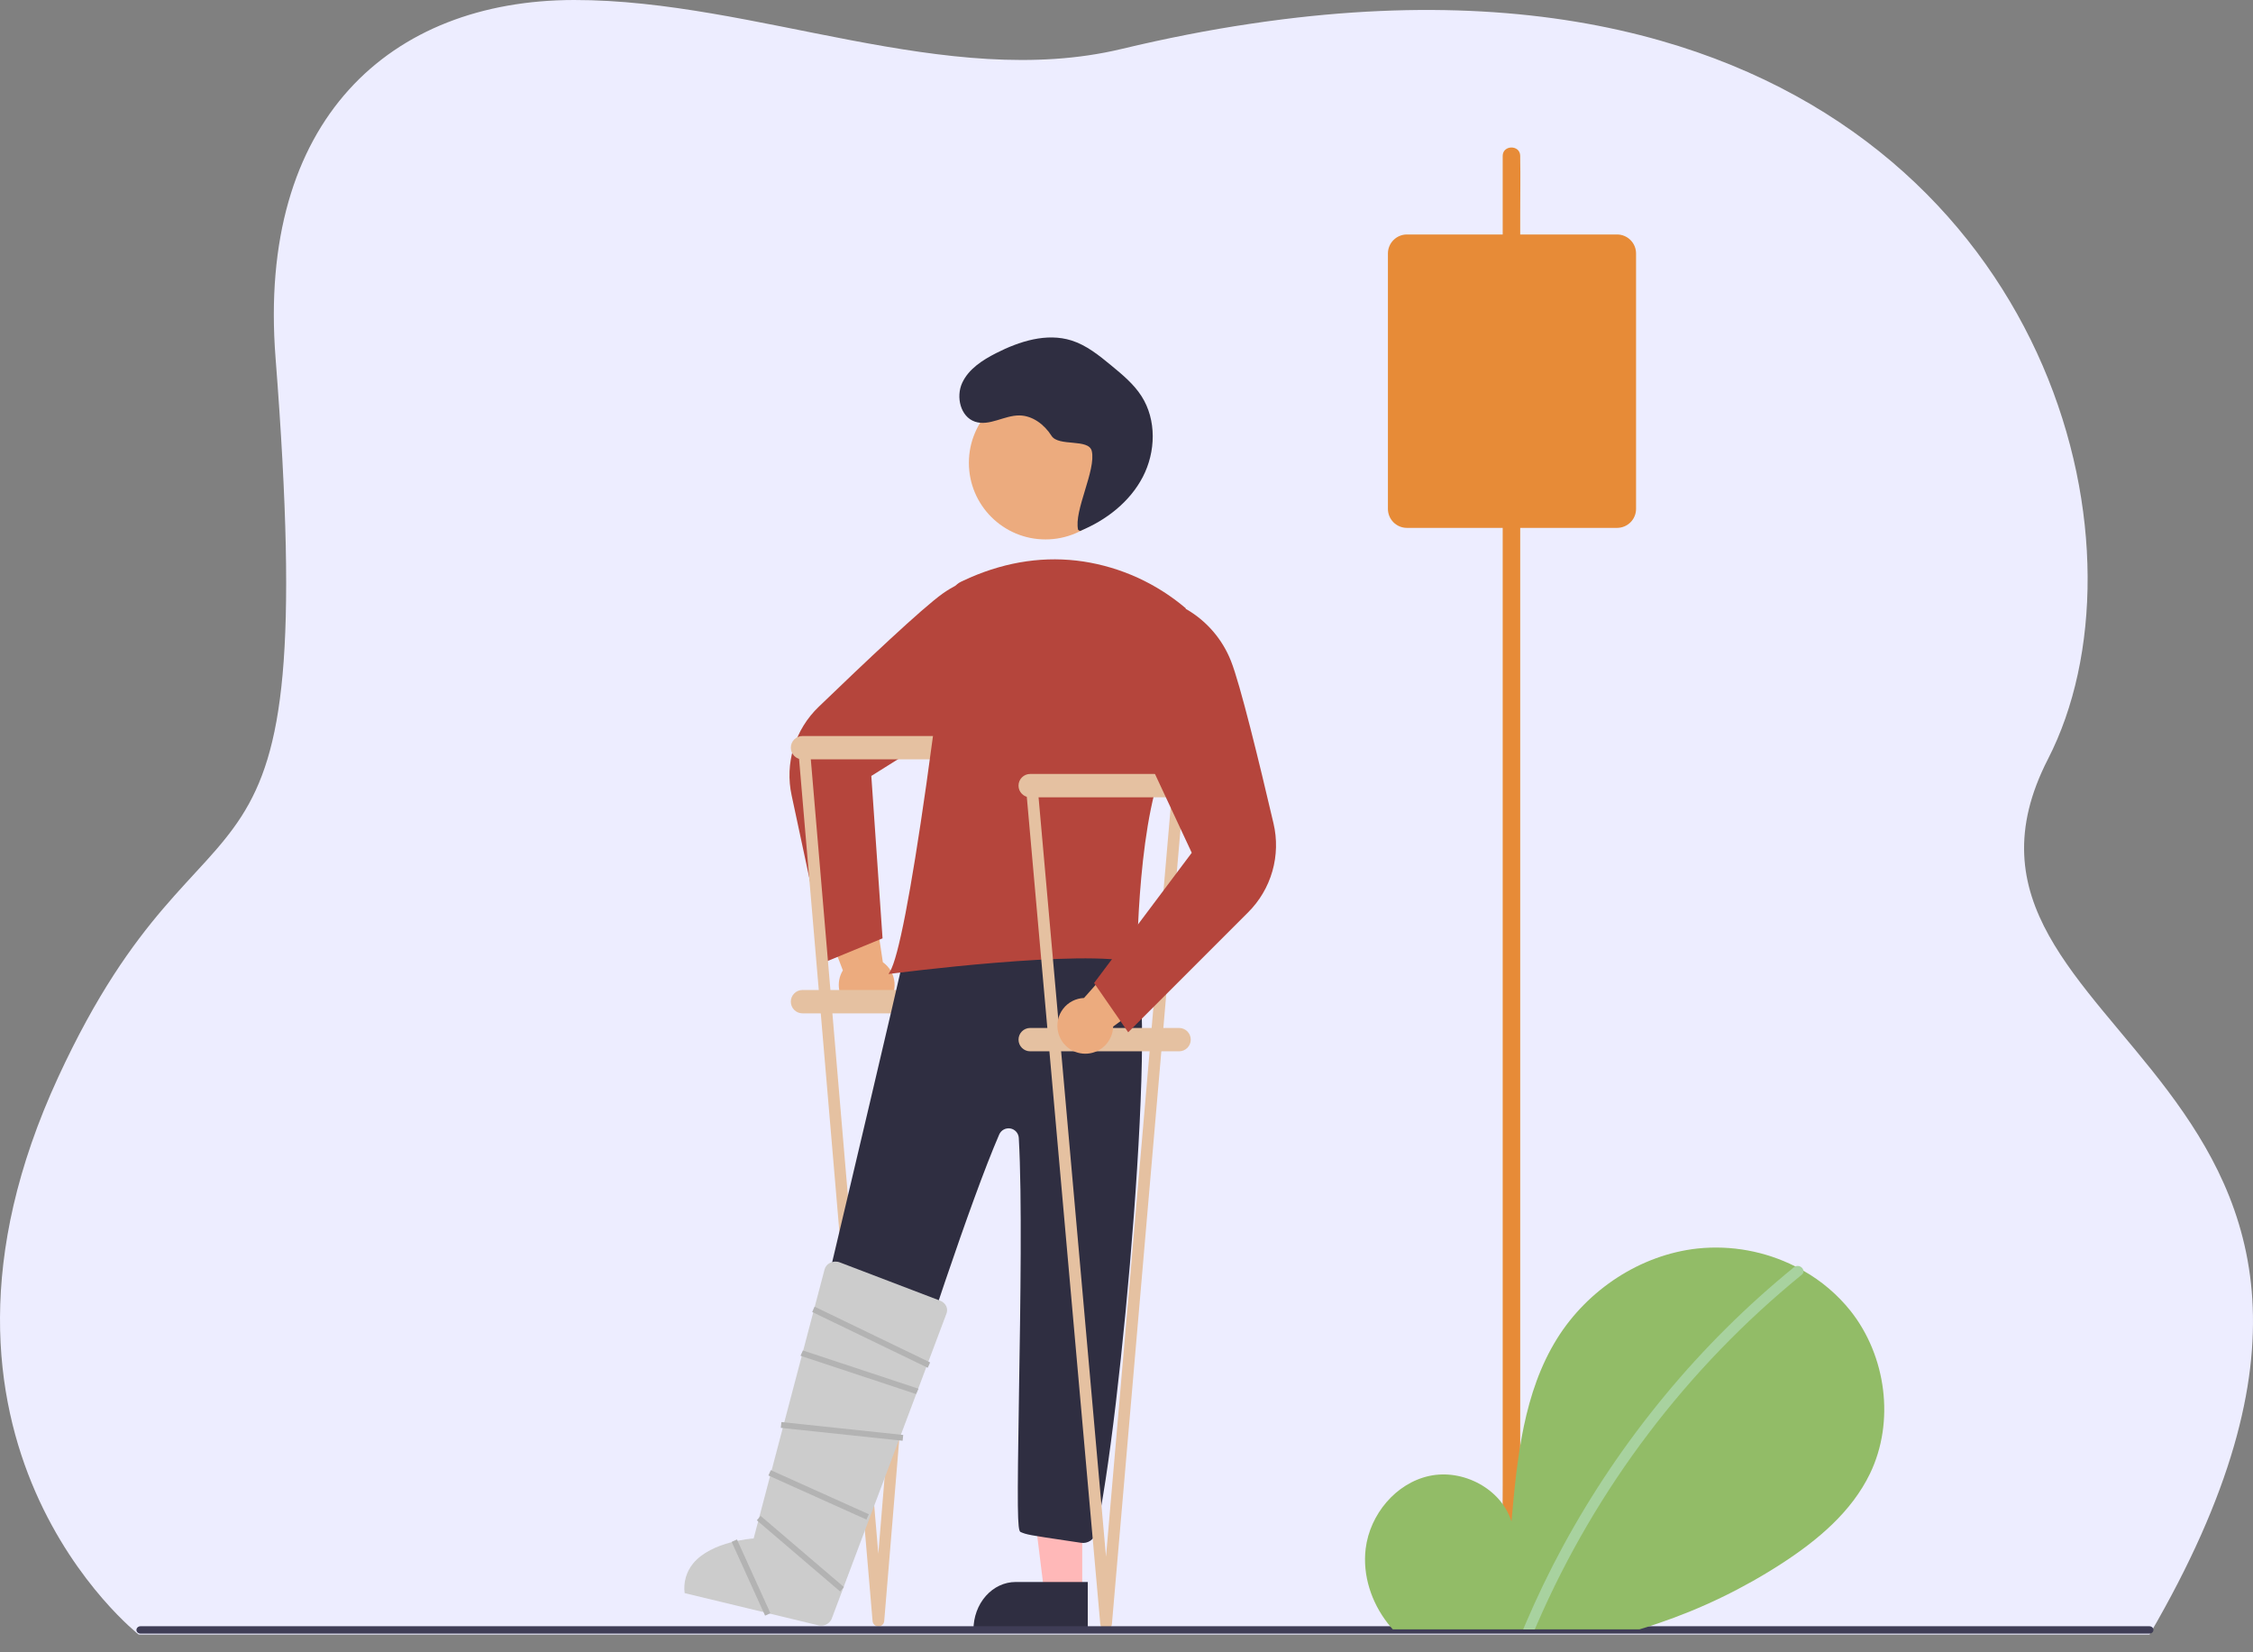 <svg width="611" height="448" viewBox="0 0 611 448" fill="none" xmlns="http://www.w3.org/2000/svg">
    <rect x="0" y="0" width="611" height="448" fill="#808080" stroke="none"/>
    <g clip-path="url(#clip0_370_2339)">
        <path d="M582.943 443.261H37.617C37.617 443.261 -29.729 390.635 15.8 292.067C57.274 202.264 87.266 258.218 74.727 97.04C69.708 32.554 105.746 0.051 155.675 7.14525e-05C205.059 -0.048 256.649 24.638 304.148 13.28C316.239 10.388 327.864 8.114 339.025 6.459C340.342 6.269 341.653 6.079 342.957 5.888L344.03 5.743C385.851 0.04 421.089 2.674 450.298 11.011C558.174 41.789 583.837 150.434 555.418 205.801C516.019 282.528 672.336 290.048 582.943 443.261Z" fill="#EDEDFF"/>
    </g>
    <path d="M240.38 272.425C241.161 271.652 241.764 270.717 242.145 269.686C242.526 268.655 242.677 267.553 242.586 266.457C242.495 265.362 242.165 264.3 241.62 263.345C241.074 262.391 240.325 261.568 239.427 260.935L235.63 235.902L220.033 240.811L228.578 263.144C227.613 264.724 227.262 266.602 227.59 268.423C227.917 270.245 228.902 271.883 230.357 273.026C231.812 274.17 233.635 274.741 235.483 274.63C237.33 274.519 239.073 273.734 240.38 272.425H240.38Z" fill="#ECAB7E"/>
    <path d="M224.312 260.651L214.691 215.718C213.753 211.413 213.937 206.941 215.223 202.728C216.51 198.515 218.857 194.703 222.039 191.656C234.354 179.789 250.182 164.83 255.649 160.961C260.781 157.303 266.99 155.471 273.285 155.755L273.417 155.77L281.693 163.591L263.664 193.27L236.295 210.419L239.341 254.459L224.312 260.651Z" fill="#B5453C"/>
    <path d="M258.007 199.59H217.632C215.883 199.59 214.465 201.008 214.465 202.757C214.465 204.505 215.883 205.923 217.632 205.923H258.007C259.756 205.923 261.174 204.505 261.174 202.757C261.174 201.008 259.756 199.59 258.007 199.59Z" fill="#E5C1A1"/>
    <path d="M258.007 268.465H217.632C215.883 268.465 214.465 269.883 214.465 271.632C214.465 273.38 215.883 274.798 217.632 274.798H258.007C259.756 274.798 261.174 273.38 261.174 271.632C261.174 269.883 259.756 268.465 258.007 268.465Z" fill="#E5C1A1"/>
    <path d="M238.215 441.05C237.82 441.05 237.438 440.902 237.146 440.635C236.854 440.368 236.673 440.001 236.638 439.607L216.453 202.895C216.416 202.477 216.547 202.061 216.816 201.739C217.086 201.417 217.472 201.215 217.891 201.178C218.309 201.141 218.725 201.272 219.047 201.541C219.369 201.811 219.571 202.197 219.608 202.615L238.193 421.317L256.249 202.619C256.267 202.412 256.325 202.21 256.421 202.026C256.517 201.841 256.648 201.677 256.807 201.544C256.966 201.41 257.15 201.309 257.349 201.246C257.547 201.183 257.756 201.16 257.963 201.178C258.17 201.196 258.371 201.254 258.556 201.35C258.741 201.446 258.904 201.577 259.038 201.736C259.172 201.895 259.273 202.079 259.336 202.277C259.399 202.476 259.422 202.684 259.404 202.891L239.793 439.603C239.759 439.998 239.578 440.365 239.286 440.633C238.995 440.901 238.613 441.05 238.217 441.05H238.215Z" fill="#E5C1A1"/>
    <path d="M283.529 146.28C295.001 146.28 304.301 136.979 304.301 125.507C304.301 114.035 295.001 104.734 283.529 104.734C272.056 104.734 262.756 114.035 262.756 125.507C262.756 136.979 272.056 146.28 283.529 146.28Z" fill="#ECAB7E"/>
    <path d="M221.617 431.557L211.738 428.408L219.182 388.805L233.763 393.452L221.617 431.557Z" fill="#FFB8B8"/>
    <path d="M221.07 440.318L189.268 430.182L189.53 429.356C190.542 426.195 192.765 423.565 195.714 422.042C198.662 420.519 202.093 420.228 205.256 421.232L225.134 427.568L221.07 440.318Z" fill="#2F2E41"/>
    <path d="M293.493 431.353H283.124L278.189 391.359H293.493V431.353Z" fill="#FFB8B8"/>
    <path d="M264 442H295V429H275.431C272.4 429.004 269.495 430.366 267.352 432.788C265.209 435.209 264.003 438.493 264 441.917V442Z" fill="#2F2E41"/>
    <path d="M293.192 418.375L289.692 417.853C279.078 416.271 278.443 416.177 276.758 415.437C275.897 415.059 275.837 409.346 276.354 377.234C276.733 353.662 277.205 324.326 276.288 308.577C276.25 307.956 276.004 307.365 275.59 306.901C275.175 306.436 274.617 306.125 274.003 306.017C273.39 305.909 272.759 306.011 272.211 306.306C271.662 306.601 271.229 307.072 270.982 307.643C263.084 325.881 249.834 366.694 241.066 393.701C238.017 403.096 235.608 410.516 234.084 414.964C233.789 415.805 233.192 416.506 232.408 416.93C231.624 417.355 230.711 417.472 229.845 417.258C222.63 415.454 223.112 414.687 212.836 412.029C211.947 411.803 211.18 411.241 210.695 410.461C210.211 409.682 210.047 408.746 210.238 407.848C212.096 399.082 246.112 256.955 248.716 243.444C248.804 242.981 248.983 242.541 249.242 242.148C249.501 241.755 249.836 241.417 250.226 241.154C250.617 240.892 251.056 240.709 251.517 240.616C251.979 240.524 252.454 240.524 252.916 240.616C260.574 242.159 265.234 243.796 272.802 245.379C280.968 247.088 289.413 248.854 297.65 250.503C298.47 250.668 299.204 251.118 299.723 251.774C301.761 254.348 304.784 255.793 307.983 257.323C310.141 258.354 305.252 258.261 307.131 259.748C314.739 265.771 303.798 388.069 297.188 415.691C296.976 416.556 296.449 417.31 295.71 417.807C294.97 418.303 294.073 418.506 293.192 418.375V418.375Z" fill="#2F2E41"/>
    <path d="M292.381 143.684C291.168 138.538 297.299 127.465 296.086 122.319C295.265 118.834 287.07 121.203 285.158 118.176C283.245 115.149 280.042 112.697 276.462 112.657C272.347 112.611 268.297 115.663 264.399 114.344C260.458 113.01 259.198 107.612 260.94 103.834C262.683 100.055 266.437 97.647 270.146 95.76C276.461 92.547 283.815 90.201 290.575 92.327C294.661 93.612 298.077 96.396 301.384 99.12C304.397 101.602 307.462 104.141 309.569 107.428C313.696 113.868 313.447 122.546 309.92 129.333C306.393 136.121 299.966 141.102 292.884 143.993" fill="#2F2E41"/>
    <path d="M241.375 263.437C243.617 259.691 247.021 242.143 251.219 212.687C254.077 192.58 256.567 172.149 257.802 161.712C257.898 160.868 258.207 160.061 258.7 159.369C259.193 158.676 259.854 158.12 260.62 157.753C261.422 157.366 262.219 157 263.011 156.654C273.242 152.204 283.61 150.73 293.826 152.271C304.027 153.838 313.595 158.198 321.471 164.868L321.564 164.956L321.588 165.081C321.632 165.313 325.923 188.434 317.135 204.055C308.467 219.468 308.366 260.285 308.366 260.695V261.22L307.862 261.076C294.378 257.223 242.291 263.964 241.766 264.032L240.955 264.138L241.375 263.437Z" fill="#B5453C"/>
    <path d="M319.757 209.879H279.382C277.633 209.879 276.215 211.297 276.215 213.046C276.215 214.795 277.633 216.212 279.382 216.212H319.757C321.506 216.212 322.924 214.795 322.924 213.046C322.924 211.297 321.506 209.879 319.757 209.879Z" fill="#E5C1A1"/>
    <path d="M319.757 278.758H279.382C277.633 278.758 276.215 280.176 276.215 281.925C276.215 283.673 277.633 285.091 279.382 285.091H319.757C321.506 285.091 322.924 283.673 322.924 281.925C322.924 280.176 321.506 278.758 319.757 278.758Z" fill="#E5C1A1"/>
    <path d="M299.967 441.843C299.572 441.843 299.19 441.695 298.898 441.428C298.606 441.161 298.425 440.794 298.39 440.4L278.205 213.188C278.187 212.981 278.21 212.772 278.272 212.574C278.334 212.376 278.435 212.191 278.568 212.032C278.702 211.873 278.865 211.741 279.05 211.645C279.234 211.548 279.436 211.489 279.643 211.471C279.85 211.453 280.058 211.475 280.257 211.538C280.455 211.6 280.639 211.701 280.799 211.834C280.958 211.968 281.09 212.131 281.186 212.315C281.282 212.5 281.341 212.701 281.36 212.908L299.944 422.11L318.001 212.912C318.037 212.494 318.238 212.107 318.559 211.837C318.881 211.566 319.296 211.435 319.715 211.471C320.133 211.507 320.52 211.708 320.79 212.029C321.061 212.35 321.192 212.766 321.156 213.184L301.545 440.396C301.511 440.79 301.33 441.158 301.038 441.426C300.747 441.694 300.365 441.843 299.969 441.843H299.967Z" fill="#E5C1A1"/>
    <path d="M286.929 279.759C286.693 278.685 286.695 277.573 286.936 276.5C287.176 275.428 287.648 274.421 288.32 273.551C288.991 272.68 289.846 271.968 290.822 271.463C291.799 270.959 292.874 270.675 293.972 270.631L310.762 251.68L321.188 264.276L301.88 278.381C301.831 280.231 301.106 281.999 299.841 283.35C298.576 284.701 296.859 285.541 295.017 285.71C293.174 285.88 291.333 285.368 289.842 284.271C288.352 283.174 287.315 281.569 286.929 279.759V279.759Z" fill="#ECAB7E"/>
    <path d="M296.707 266.568L323.194 231.252L309.536 201.984L310.528 167.272L321.725 165.203L321.844 165.263C327.283 168.444 331.5 173.357 333.82 179.216C336.308 185.435 341.467 206.593 345.357 223.247C346.373 227.534 346.272 232.009 345.063 236.245C343.853 240.481 341.577 244.335 338.451 247.439L305.959 279.932L296.707 266.568Z" fill="#B5453C"/>
    <path d="M185.672 432.02L221.909 440.745C222.612 440.931 223.358 440.865 224.017 440.557C224.676 440.249 225.206 439.72 225.515 439.062L256.644 356.298C256.781 355.98 256.852 355.637 256.853 355.291C256.853 354.944 256.783 354.601 256.646 354.283C256.489 353.925 256.262 353.603 255.977 353.336C255.691 353.07 255.355 352.863 254.988 352.73L227.743 342.326C227.312 342.161 226.852 342.089 226.391 342.114C225.931 342.14 225.481 342.262 225.071 342.473C224.715 342.649 224.401 342.899 224.15 343.207C223.898 343.514 223.716 343.872 223.614 344.256L223.614 344.26L204.384 417.204L204.098 417.222C203.988 417.229 192.964 417.979 188.006 423.93C187.081 425.045 186.396 426.339 185.994 427.731C185.593 429.123 185.483 430.584 185.672 432.02Z" fill="#CCCCCC"/>
    <path d="M584 442C584.001 442.131 583.972 442.262 583.917 442.383C583.862 442.505 583.781 442.615 583.678 442.708C583.576 442.801 583.454 442.875 583.32 442.925C583.186 442.975 583.042 443 582.897 443H38.103C37.81 443 37.53 442.895 37.323 442.707C37.116 442.52 37 442.265 37 442C37 441.735 37.116 441.48 37.323 441.293C37.53 441.105 37.81 441 38.103 441H582.897C583.042 441 583.186 441.025 583.32 441.075C583.454 441.125 583.576 441.199 583.678 441.292C583.781 441.385 583.862 441.495 583.917 441.617C583.972 441.738 584.001 441.869 584 442Z" fill="#3F3D56"/>
    <path d="M211.915 385.628L211.748 387.203L244.786 390.702L244.953 389.127L211.915 385.628Z" fill="#B3B3B3"/>
    <path d="M209.035 398.669L208.385 400.113L234.971 412.075L235.621 410.631L209.035 398.669Z" fill="#B3B3B3"/>
    <path d="M248.431 378.034L217.094 367.655L217.744 366.211L249.081 376.59L248.431 378.034Z" fill="#B3B3B3"/>
    <path d="M251.597 370.909L220.26 355.78L220.91 354.336L252.247 369.465L251.597 370.909Z" fill="#B3B3B3"/>
    <path d="M206.272 411.07L205.244 412.273L227.838 431.574L228.866 430.37L206.272 411.07Z" fill="#B3B3B3"/>
    <path d="M199.858 417.467L198.416 418.121L207.488 438.126L208.93 437.473L199.858 417.467Z" fill="#B3B3B3"/>
    <path d="M412.272 418.412V57.562C412.272 52.689 412.364 47.806 412.272 42.934C412.268 42.721 412.272 42.507 412.272 42.294C412.272 39.238 407.522 39.233 407.522 42.294V403.144C407.522 408.017 407.429 412.9 407.522 417.772C407.526 417.985 407.522 418.199 407.522 418.412C407.522 421.468 412.272 421.473 412.272 418.412V418.412Z" fill="#E78B37"/>
    <path d="M438.543 143.15H381.542C380.178 143.148 378.87 142.605 377.905 141.641C376.941 140.676 376.398 139.368 376.396 138.004V68.732C376.398 67.368 376.941 66.06 377.905 65.095C378.87 64.13 380.178 63.587 381.542 63.586H438.543C439.907 63.587 441.215 64.13 442.18 65.095C443.145 66.06 443.688 67.368 443.689 68.732V138.004C443.688 139.368 443.145 140.676 442.18 141.641C441.215 142.605 439.907 143.148 438.543 143.15Z" fill="#E78B37"/>
    <path d="M507.14 399.589C502.153 409.944 492.962 417.647 483.326 423.909C472.796 430.748 461.45 436.24 449.554 440.258C447.923 440.82 446.276 441.342 444.622 441.841H377.717C377.25 441.334 376.806 440.804 376.387 440.258C371.906 434.518 369.483 427.163 370.362 419.959C371.494 410.704 378.524 402.202 387.629 400.238C396.741 398.267 407.128 403.706 409.898 412.612C411.419 395.449 413.176 377.572 422.296 362.958C430.561 349.729 444.867 340.261 460.368 338.567C469.485 337.617 478.684 339.301 486.873 343.42C487.625 343.8 488.37 344.195 489.098 344.607C494.013 347.394 498.35 351.094 501.876 355.508C511.542 367.748 513.909 385.537 507.14 399.589Z" fill="#92BC67"/>
    <path d="M488.606 345.695C457.494 371.034 432.909 403.462 416.912 440.261C416.683 440.783 416.453 441.313 416.231 441.844H413.08C413.302 441.313 413.524 440.783 413.753 440.261C416.801 433.135 420.166 426.137 423.863 419.321C431.73 404.826 440.986 391.129 451.5 378.423C462.008 365.701 473.745 354.046 486.54 343.628C486.641 343.546 486.753 343.477 486.872 343.423C487.095 343.326 487.336 343.281 487.578 343.29C487.821 343.3 488.058 343.364 488.272 343.479C488.486 343.593 488.671 343.754 488.814 343.95C488.957 344.146 489.054 344.371 489.097 344.61C489.12 344.818 489.086 345.029 489 345.219C488.914 345.41 488.778 345.574 488.606 345.695Z" fill="#A8D29F"/>
    <defs>
        <clipPath id="clip0_370_2339">
            <rect width="611" height="447.808" fill="white"/>
        </clipPath>
    </defs>
</svg>
